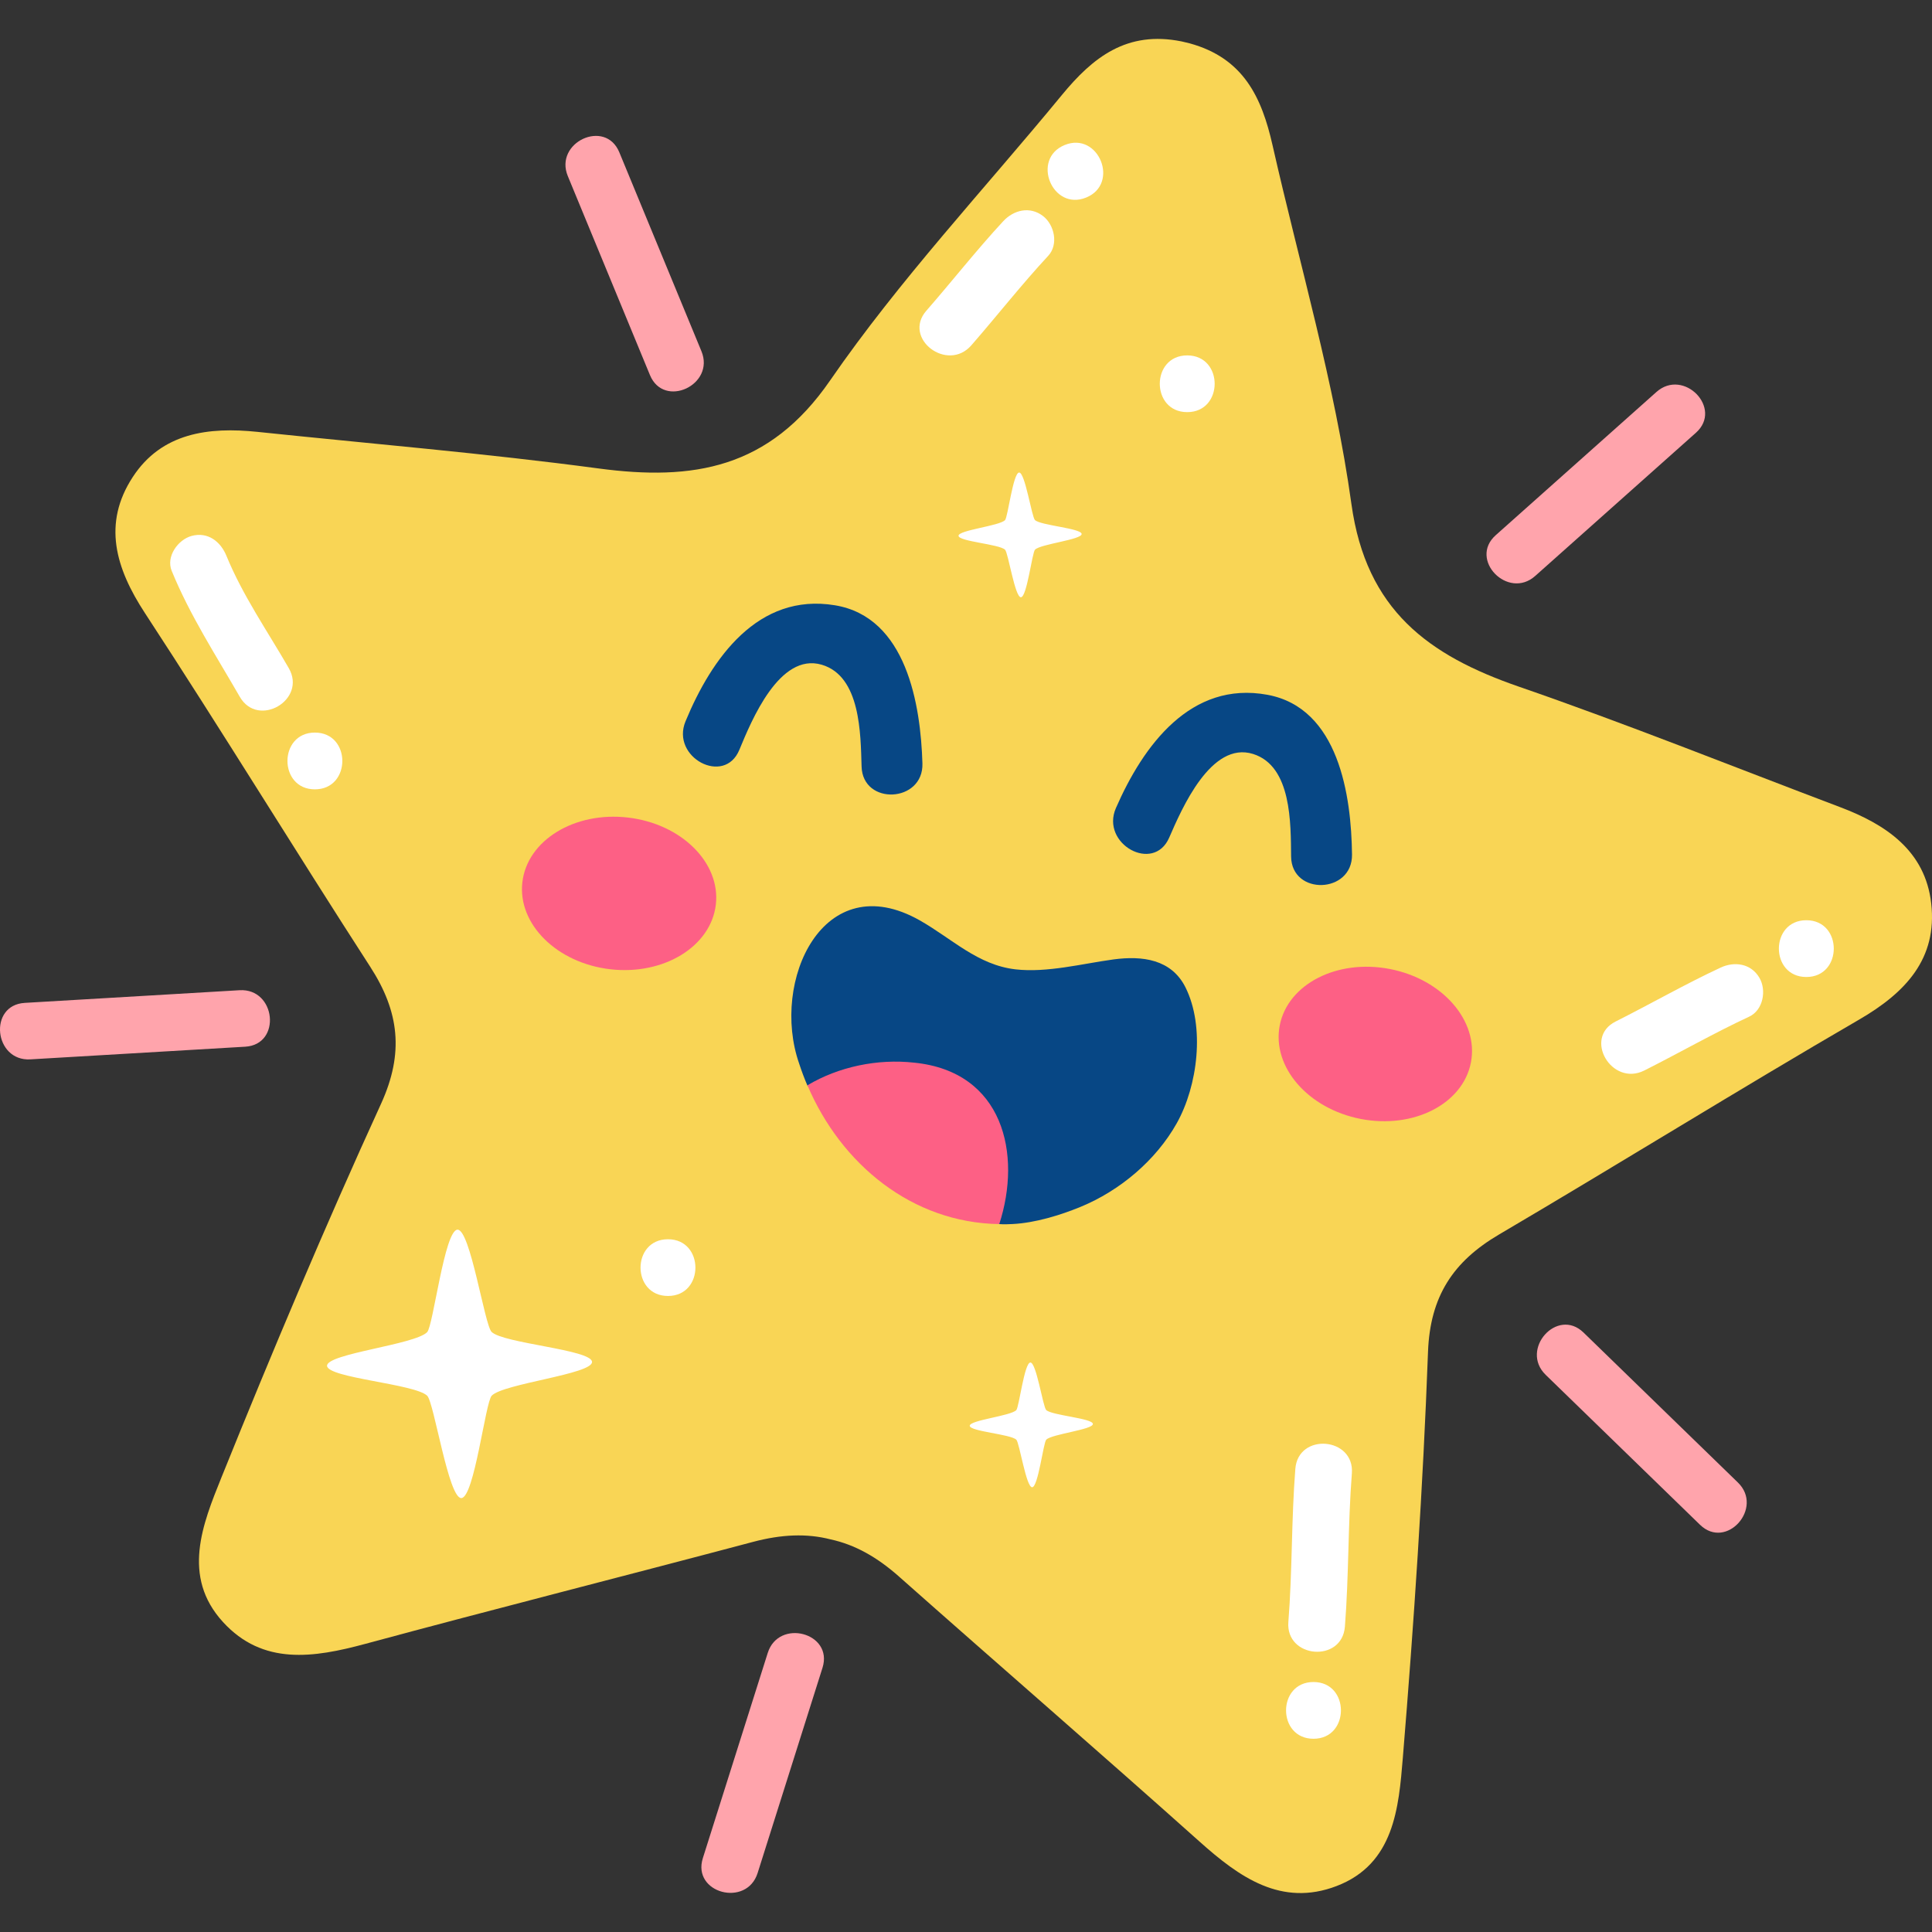 <svg width="110" height="110" viewBox="0 0 110 110" fill="none" xmlns="http://www.w3.org/2000/svg">
    <rect x="0" y="0" width="110" height="110" fill="#333333" stroke="none"/>
    <g clip-path="url(#clip0_83_2860)">
        <path fill-rule="evenodd" clip-rule="evenodd"
            d="M7.56 27.158C9.207 24.637 11.876 24.299 14.66 24.589C21.134 25.268 27.625 25.809 34.074 26.671C39.465 27.392 43.798 26.689 47.261 21.664C51.209 15.938 56.02 10.806 60.454 5.416C62.22 3.268 64.15 1.729 67.274 2.358C67.353 2.374 67.425 2.394 67.502 2.412C67.578 2.431 67.651 2.445 67.728 2.466C70.804 3.307 71.837 5.548 72.451 8.26C73.993 15.067 75.988 21.813 76.945 28.702C77.785 34.745 81.34 37.32 86.481 39.096C92.63 41.221 98.674 43.651 104.763 45.953C107.382 46.941 109.615 48.441 109.955 51.434C110.313 54.579 108.502 56.512 105.863 58.045C98.978 62.043 92.214 66.249 85.351 70.286C82.736 71.824 81.422 73.805 81.305 76.974C81.02 84.683 80.504 92.385 79.872 100.074C79.638 102.921 79.382 106.127 76.101 107.383C72.956 108.585 70.567 106.883 68.3 104.855C62.63 99.787 56.879 94.809 51.188 89.765C49.927 88.646 48.669 87.945 47.294 87.647C45.932 87.296 44.493 87.358 42.865 87.791C35.513 89.744 28.141 91.61 20.798 93.595C17.862 94.388 14.964 94.837 12.694 92.349C10.325 89.755 11.537 86.774 12.605 84.126C15.492 76.972 18.489 69.856 21.696 62.842C23.014 59.956 22.729 57.598 21.082 55.049C16.762 48.361 12.607 41.566 8.249 34.902C6.578 32.348 5.827 29.81 7.56 27.158Z"
            fill="#F9D555" />
        <path
            d="M39.03 41.07C40.521 37.469 43.158 33.737 47.538 34.462C51.616 35.136 52.42 40.13 52.519 43.469C52.584 45.706 49.121 45.879 49.055 43.646C48.998 41.785 49.002 38.499 46.785 37.846C44.375 37.138 42.781 41.036 42.095 42.694C41.242 44.756 38.181 43.12 39.03 41.07ZM63.534 46.011C65.093 42.439 67.797 38.754 72.16 39.558C76.228 40.306 76.94 45.315 76.978 48.659C77.003 50.893 73.536 51.003 73.51 48.767C73.488 46.907 73.552 43.622 71.347 42.928C68.95 42.175 67.284 46.047 66.57 47.69C65.68 49.737 62.65 48.045 63.534 46.011ZM52.373 52.405C54.211 53.449 55.662 54.942 57.82 55.191C59.61 55.397 61.635 54.865 63.401 54.625C65.034 54.407 66.692 54.609 67.497 56.218C68.616 58.462 68.196 61.817 67.001 63.95C65.81 66.071 63.762 67.791 61.522 68.714C60.356 69.194 58.932 69.625 57.667 69.691C57.395 69.705 57.16 69.715 56.894 69.695L45.973 61.813C45.795 61.399 45.637 60.976 45.497 60.547C43.867 55.86 46.872 49.287 52.373 52.405Z"
            fill="#074785" />
        <path
            d="M45.972 61.793C47.749 60.731 49.964 60.273 52.047 60.503C57.136 61.013 58.188 65.713 56.894 69.695C51.931 69.622 47.889 66.292 45.972 61.793Z"
            fill="#FD6085" />
        <path fill-rule="evenodd" clip-rule="evenodd"
            d="M40.757 51.502C40.481 53.888 37.791 55.536 34.75 55.186C31.709 54.835 29.466 52.615 29.741 50.231C30.017 47.845 32.705 46.196 35.746 46.547C38.789 46.898 41.032 49.117 40.757 51.502ZM83.748 60.493C83.293 62.85 80.486 64.291 77.479 63.709C74.473 63.127 72.407 60.744 72.862 58.387C73.319 56.03 76.126 54.589 79.131 55.171C82.137 55.752 84.204 58.135 83.748 60.493Z"
            fill="#FD6085" />
        <path
            d="M27.991 75.835C27.587 75.444 26.779 69.966 26.043 70.012C25.307 70.056 24.665 75.487 24.322 75.845C23.63 76.563 18.581 77.07 18.621 77.767C18.664 78.461 23.622 78.789 24.323 79.468C24.714 79.846 25.536 85.337 26.271 85.294C27.007 85.251 27.637 79.836 27.995 79.465C28.662 78.772 33.75 78.237 33.708 77.538C33.667 76.84 28.665 76.49 27.991 75.835ZM58.927 29.61C58.74 29.428 58.363 26.884 58.023 26.904C57.681 26.925 57.382 29.448 57.223 29.613C56.902 29.947 54.555 30.184 54.575 30.508C54.594 30.83 56.898 30.982 57.223 31.298C57.405 31.474 57.787 34.024 58.129 34.005C58.471 33.985 58.763 31.468 58.93 31.295C59.238 30.974 61.603 30.726 61.584 30.401C61.565 30.078 59.241 29.915 58.927 29.61ZM59.567 80.282C59.38 80.1 59.005 77.556 58.663 77.576C58.32 77.597 58.022 80.12 57.863 80.287C57.541 80.621 55.196 80.858 55.213 81.18C55.233 81.502 57.538 81.654 57.864 81.97C58.046 82.146 58.426 84.698 58.769 84.677C59.111 84.657 59.403 82.141 59.57 81.969C59.88 81.647 62.244 81.397 62.224 81.072C62.205 80.749 59.881 80.587 59.567 80.282ZM16.443 38.043C15.23 35.936 13.815 33.903 12.891 31.644C12.558 30.83 11.831 30.262 10.904 30.515C10.132 30.729 9.441 31.686 9.776 32.503C10.814 35.04 12.291 37.306 13.653 39.673C14.691 41.478 17.483 39.85 16.443 38.043ZM17.928 41.71C15.846 41.71 15.846 44.942 17.928 44.942C20.012 44.942 20.012 41.71 17.928 41.71ZM38.031 70.558C35.949 70.558 35.949 73.787 38.031 73.787C40.115 73.788 40.115 70.558 38.031 70.558ZM67.595 20.235C65.513 20.235 65.513 23.465 67.595 23.465C69.679 23.465 69.679 20.235 67.595 20.235ZM100.174 55.671C99.698 54.859 98.761 54.72 97.965 55.091C95.933 56.039 93.989 57.153 91.987 58.161C90.127 59.097 91.762 61.883 93.619 60.95C95.619 59.943 97.564 58.829 99.595 57.882C100.393 57.508 100.587 56.377 100.174 55.671ZM102.845 52.394C100.761 52.394 100.761 55.626 102.845 55.626C104.929 55.626 104.929 52.394 102.845 52.394ZM59.384 12.299C58.638 11.727 57.717 11.951 57.119 12.596C55.595 14.24 54.215 16.005 52.741 17.693C51.372 19.264 53.939 21.226 55.304 19.661C56.776 17.972 58.157 16.207 59.681 14.565C60.28 13.92 60.034 12.797 59.384 12.299ZM60.62 8.256C58.692 9.043 59.91 12.034 61.84 11.248C63.769 10.464 62.55 7.471 60.62 8.256ZM76.969 83.896C77.134 81.82 73.913 81.553 73.751 83.629C73.522 86.531 73.583 89.447 73.354 92.349C73.191 94.424 76.41 94.691 76.573 92.615C76.802 89.713 76.742 86.797 76.969 83.896ZM74.785 95.767C72.702 95.767 72.702 98.998 74.785 98.998C76.868 98.998 76.868 95.767 74.785 95.767Z"
            fill="white" />
        <path
            d="M43.136 106.642C44.368 102.747 45.598 98.851 46.83 94.956C47.459 92.965 44.336 92.133 43.712 94.111C42.48 98.007 41.248 101.901 40.017 105.796C39.388 107.789 42.51 108.619 43.136 106.642ZM87.409 32.792C90.459 30.075 93.508 27.356 96.558 24.64C98.118 23.251 95.858 20.938 94.309 22.319C91.259 25.036 88.211 27.753 85.161 30.471C83.602 31.86 85.86 34.172 87.409 32.792ZM1.73 60.316C5.808 60.075 9.886 59.834 13.963 59.595C16.049 59.47 15.71 56.257 13.639 56.379L1.408 57.1C-0.679 57.224 -0.341 60.437 1.73 60.316ZM32.329 10.026C33.886 13.802 35.446 17.578 37.005 21.354C37.801 23.285 40.729 21.915 39.937 19.998C38.379 16.222 36.82 12.447 35.261 8.671C34.464 6.74 31.537 8.108 32.329 10.026ZM88.006 78.279C90.936 81.125 93.865 83.97 96.795 86.817C98.295 88.271 100.437 85.853 98.949 84.408C96.019 81.56 93.089 78.715 90.159 75.869C88.66 74.415 86.517 76.832 88.006 78.279Z"
            fill="#FFA4AC" />
    </g>
    <defs>
        <clipPath id="clip0_83_2860">
            <rect width="110" height="110" fill="white" />
        </clipPath>
    </defs>
</svg>
